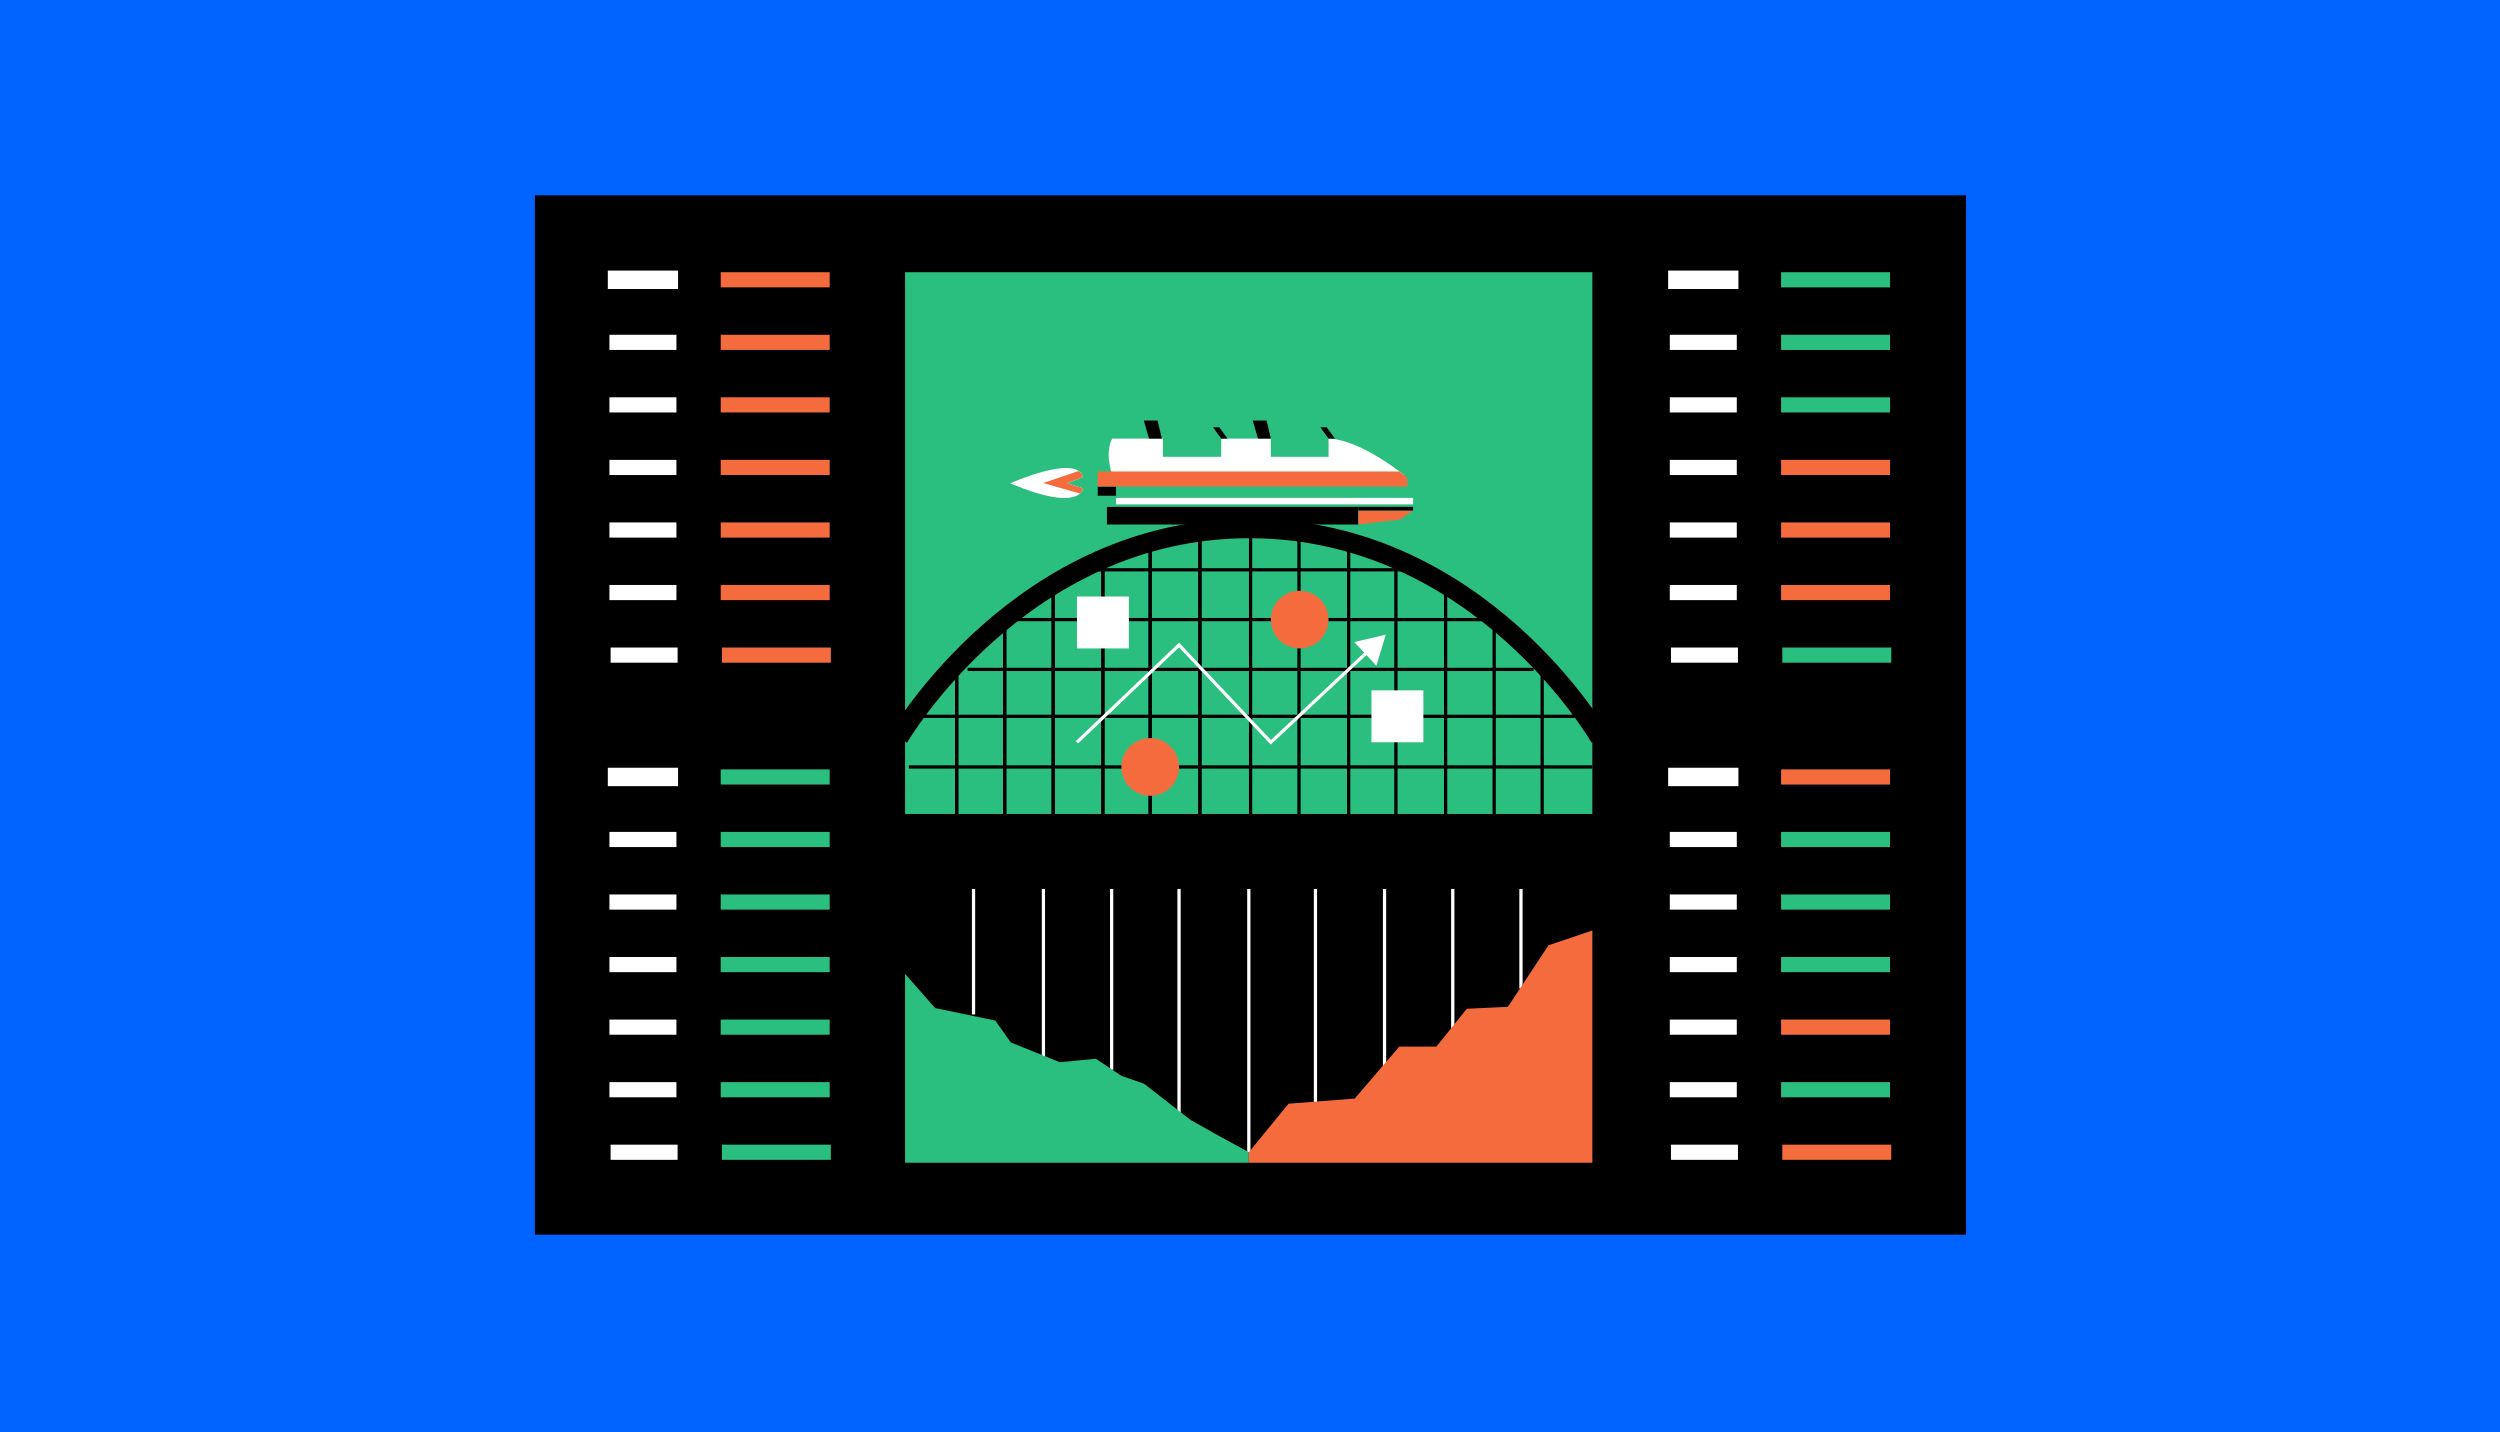 <svg xmlns="http://www.w3.org/2000/svg" x="0px" y="0px"
	 viewBox="0 0 768 440" style="enable-background:new 0 0 768 440;" xml:space="preserve">
<style type="text/css">
	.st0{fill:#0062FF;}
	.st1{fill:none;stroke:#FFFFFF;stroke-miterlimit:10;}
	.st2{fill:#2BBF7F;}
	.st3{fill:#F46C3D;}
	.st4{fill:none;stroke:#000000;stroke-miterlimit:10;}
	.st5{fill:none;stroke:#000000;stroke-width:6;stroke-miterlimit:10;}
	.st6{fill:#FFFFFF;}
</style>
<rect class="st0" width="768" height="440"/>
<rect x="164.33" y="60.01" width="439.63" height="319.28"/>
<line class="st1" x1="299.07" y1="273.08" x2="299.07" y2="311.63"/>
<line class="st1" x1="320.54" y1="273.08" x2="320.54" y2="325.25"/>
<line class="st1" x1="341.5" y1="328.61" x2="341.5" y2="273.08"/>
<line class="st1" x1="362.2" y1="342.07" x2="362.2" y2="273.08"/>
<line class="st1" x1="383.64" y1="273.08" x2="383.64" y2="353.96"/>
<line class="st1" x1="404.11" y1="273.08" x2="404.11" y2="339.06"/>
<line class="st1" x1="425.33" y1="273.08" x2="425.33" y2="328.61"/>
<line class="st1" x1="446.29" y1="273.08" x2="446.29" y2="316.31"/>
<rect x="278.04" y="83.62" class="st2" width="211.13" height="166.43"/>
<line class="st1" x1="467.24" y1="273.08" x2="467.24" y2="303.63"/>
<polygon class="st2" points="278.04,299.17 287.28,309.68 305.76,313.52 310.51,320.24 325.56,326.31 336.65,325.25 344.57,330.54 
	351.43,332.91 365.69,344 373.61,348.49 383.64,353.96 383.64,357.2 278.04,357.2 "/>
<polygon class="st3" points="383.64,357.2 489.17,357.2 489.17,285.84 475.69,290.4 463.25,309.28 450.6,309.9 441.26,321.52 
	429.86,321.52 416.17,337.48 395.85,339.06 383.64,353.96 "/>
<line class="st4" x1="279.2" y1="235.61" x2="489.17" y2="235.61"/>
<line class="st4" x1="279.2" y1="220.05" x2="489.17" y2="220.05"/>
<line class="st4" x1="297.25" y1="205.64" x2="471.12" y2="205.64"/>
<line class="st4" x1="308.64" y1="190.34" x2="459.72" y2="190.34"/>
<line class="st4" x1="331.96" y1="175.04" x2="436.4" y2="175.04"/>
<line class="st4" x1="293.89" y1="206.75" x2="293.89" y2="250.05"/>
<line class="st4" x1="308.64" y1="192.94" x2="308.64" y2="250.05"/>
<line class="st4" x1="323.55" y1="181.09" x2="323.55" y2="250.05"/>
<line class="st4" x1="338.81" y1="173.71" x2="338.81" y2="250.05"/>
<line class="st4" x1="353.34" y1="168.29" x2="353.34" y2="250.05"/>
<line class="st4" x1="368.6" y1="163.97" x2="368.6" y2="250.05"/>
<line class="st4" x1="293.89" y1="206.75" x2="293.89" y2="250.05"/>
<line class="st4" x1="308.64" y1="192.94" x2="308.64" y2="250.05"/>
<line class="st4" x1="323.55" y1="181.09" x2="323.55" y2="250.05"/>
<line class="st4" x1="338.81" y1="173.71" x2="338.81" y2="250.05"/>
<line class="st4" x1="353.34" y1="168.29" x2="353.34" y2="250.05"/>
<line class="st4" x1="368.6" y1="163.97" x2="368.6" y2="250.05"/>
<line class="st4" x1="473.75" y1="206.75" x2="473.75" y2="250.05"/>
<line class="st4" x1="459.01" y1="192.94" x2="459.01" y2="250.05"/>
<line class="st4" x1="444.1" y1="181.09" x2="444.1" y2="250.05"/>
<line class="st4" x1="428.83" y1="173.71" x2="428.83" y2="250.05"/>
<line class="st4" x1="414.31" y1="168.29" x2="414.31" y2="250.05"/>
<line class="st4" x1="399.05" y1="163.97" x2="399.05" y2="250.05"/>
<line class="st4" x1="384.18" y1="163.97" x2="384.18" y2="250.05"/>
<path class="st5" d="M276.05,226.64c0,0,37.51-64.56,108.14-64.3s107.33,64.3,107.33,64.3"/>
<rect x="330.84" y="183.25" class="st6" width="15.95" height="15.95"/>
<rect x="421.31" y="212.08" class="st6" width="15.95" height="15.95"/>
<circle class="st3" cx="353.34" cy="235.61" r="8.86"/>
<circle class="st3" cx="399.26" cy="190.34" r="8.86"/>
<g>
	<g>
		<polyline class="st1" points="330.84,228.03 362.2,198.15 390.4,228.03 420.48,199.87 		"/>
		<g>
			<polygon class="st6" points="422.82,204.51 425.72,194.97 416.01,197.23 			"/>
		</g>
	</g>
</g>
<rect x="187.22" y="83.62" class="st1" width="20.58" height="4.66"/>
<rect x="187.22" y="83.62" class="st6" width="20.58" height="4.66"/>
<rect x="187.22" y="83.62" class="st6" width="20.58" height="4.66"/>
<rect x="221.41" y="83.62" class="st3" width="33.47" height="4.66"/>
<rect x="187.22" y="102.84" class="st6" width="20.58" height="4.66"/>
<rect x="221.41" y="102.84" class="st3" width="33.47" height="4.66"/>
<rect x="187.22" y="122.05" class="st6" width="20.58" height="4.66"/>
<rect x="221.41" y="122.05" class="st3" width="33.47" height="4.66"/>
<rect x="187.22" y="141.27" class="st6" width="20.58" height="4.66"/>
<rect x="221.41" y="141.27" class="st3" width="33.47" height="4.66"/>
<rect x="187.22" y="160.49" class="st6" width="20.58" height="4.66"/>
<rect x="221.41" y="160.49" class="st3" width="33.47" height="4.66"/>
<rect x="187.22" y="179.7" class="st6" width="20.58" height="4.66"/>
<rect x="221.41" y="179.7" class="st3" width="33.47" height="4.66"/>
<rect x="187.58" y="198.92" class="st6" width="20.58" height="4.66"/>
<rect x="221.77" y="198.92" class="st3" width="33.47" height="4.66"/>
<rect x="187.22" y="236.35" class="st1" width="20.58" height="4.66"/>
<rect x="187.22" y="236.35" class="st6" width="20.58" height="4.66"/>
<rect x="187.22" y="236.35" class="st6" width="20.58" height="4.66"/>
<rect x="221.41" y="236.35" class="st2" width="33.47" height="4.66"/>
<rect x="187.22" y="255.56" class="st6" width="20.58" height="4.66"/>
<rect x="221.41" y="255.56" class="st2" width="33.47" height="4.66"/>
<rect x="187.22" y="274.78" class="st6" width="20.58" height="4.66"/>
<rect x="221.41" y="274.78" class="st2" width="33.47" height="4.66"/>
<rect x="187.22" y="293.99" class="st6" width="20.58" height="4.66"/>
<rect x="221.41" y="293.99" class="st2" width="33.47" height="4.66"/>
<rect x="187.22" y="313.21" class="st6" width="20.58" height="4.66"/>
<rect x="221.41" y="313.21" class="st2" width="33.47" height="4.66"/>
<rect x="187.22" y="332.43" class="st6" width="20.58" height="4.66"/>
<rect x="221.41" y="332.43" class="st2" width="33.47" height="4.66"/>
<rect x="187.58" y="351.64" class="st6" width="20.58" height="4.66"/>
<rect x="221.77" y="351.64" class="st2" width="33.47" height="4.66"/>
<rect x="512.96" y="83.62" class="st1" width="20.58" height="4.66"/>
<rect x="512.96" y="83.62" class="st6" width="20.58" height="4.66"/>
<rect x="512.96" y="83.62" class="st6" width="20.58" height="4.66"/>
<rect x="547.15" y="83.62" class="st2" width="33.47" height="4.66"/>
<rect x="512.96" y="102.84" class="st6" width="20.58" height="4.66"/>
<rect x="547.15" y="102.84" class="st2" width="33.47" height="4.66"/>
<rect x="512.96" y="122.05" class="st6" width="20.58" height="4.66"/>
<rect x="547.15" y="122.05" class="st2" width="33.47" height="4.66"/>
<rect x="512.96" y="141.27" class="st6" width="20.58" height="4.66"/>
<rect x="547.15" y="141.27" class="st3" width="33.47" height="4.66"/>
<rect x="512.96" y="160.49" class="st6" width="20.58" height="4.66"/>
<rect x="547.15" y="160.49" class="st3" width="33.47" height="4.66"/>
<rect x="512.96" y="179.7" class="st6" width="20.58" height="4.66"/>
<rect x="547.15" y="179.7" class="st3" width="33.47" height="4.66"/>
<rect x="513.32" y="198.92" class="st6" width="20.58" height="4.66"/>
<rect x="547.52" y="198.92" class="st2" width="33.47" height="4.66"/>
<rect x="512.96" y="236.35" class="st1" width="20.58" height="4.66"/>
<rect x="512.96" y="236.35" class="st6" width="20.58" height="4.66"/>
<rect x="512.96" y="236.35" class="st6" width="20.58" height="4.66"/>
<rect x="547.15" y="236.35" class="st3" width="33.47" height="4.66"/>
<rect x="512.96" y="255.56" class="st6" width="20.58" height="4.66"/>
<rect x="547.15" y="255.56" class="st2" width="33.47" height="4.66"/>
<rect x="512.96" y="274.78" class="st6" width="20.58" height="4.66"/>
<rect x="547.15" y="274.78" class="st2" width="33.47" height="4.66"/>
<rect x="512.96" y="293.99" class="st6" width="20.58" height="4.66"/>
<rect x="547.15" y="293.99" class="st2" width="33.47" height="4.66"/>
<rect x="512.96" y="313.21" class="st6" width="20.58" height="4.66"/>
<rect x="547.15" y="313.21" class="st3" width="33.47" height="4.66"/>
<rect x="512.96" y="332.43" class="st6" width="20.58" height="4.66"/>
<rect x="547.15" y="332.43" class="st2" width="33.47" height="4.66"/>
<rect x="513.32" y="351.64" class="st6" width="20.58" height="4.66"/>
<rect x="547.52" y="351.64" class="st3" width="33.47" height="4.66"/>
<path class="st6" d="M341.7,145.93h89.6c0,0-13.21-10.87-23.17-11.2v5.6H390.4v-5.6h-15.25v5.6h-17.89v-5.6H341.7
	C341.7,134.73,339.21,138.41,341.7,145.93z"/>
<rect x="342.85" y="152.95" class="st6" width="91.26" height="1.99"/>
<rect x="337.22" y="149.47" width="5.63" height="2.82"/>
<polygon class="st3" points="432.46,149.47 337.22,149.47 337.22,144.83 429.89,144.83 432.23,146.68 "/>
<polygon points="384.84,129.18 389.09,129.18 390.4,134.73 386.45,134.73 "/>
<polygon points="408.13,134.73 405.61,131.26 407.56,131.26 410.06,134.73 "/>
<polygon points="375.15,134.73 372.64,131.26 374.58,131.26 377.08,134.73 "/>
<polygon points="351.37,129.18 355.61,129.18 356.93,134.73 352.97,134.73 "/>
<rect x="340.04" y="155.71" width="77.24" height="5.42"/>
<path class="st6" d="M310.33,148.48c0,0,20.42-9.17,22.36-1.94l-4.86,1.94l4.86,1.53C332.69,150.01,332.14,157.65,310.33,148.48z"/>
<path class="st3" d="M331.77,151.62c0.86-0.78,0.92-1.61,0.92-1.61l-4.86-1.53l4.86-1.94c-0.22-0.82-0.69-1.42-1.33-1.85l-10.9,3.69
	L331.77,151.62z"/>
<rect x="417.28" y="155.71" transform="matrix(-1 -1.224647e-16 1.224647e-16 -1 851.391 312.598)" width="16.83" height="1.19"/>
<polygon class="st3" points="417.28,156.89 434.11,156.89 430.09,159.6 417.28,161.12 "/>
</svg>
